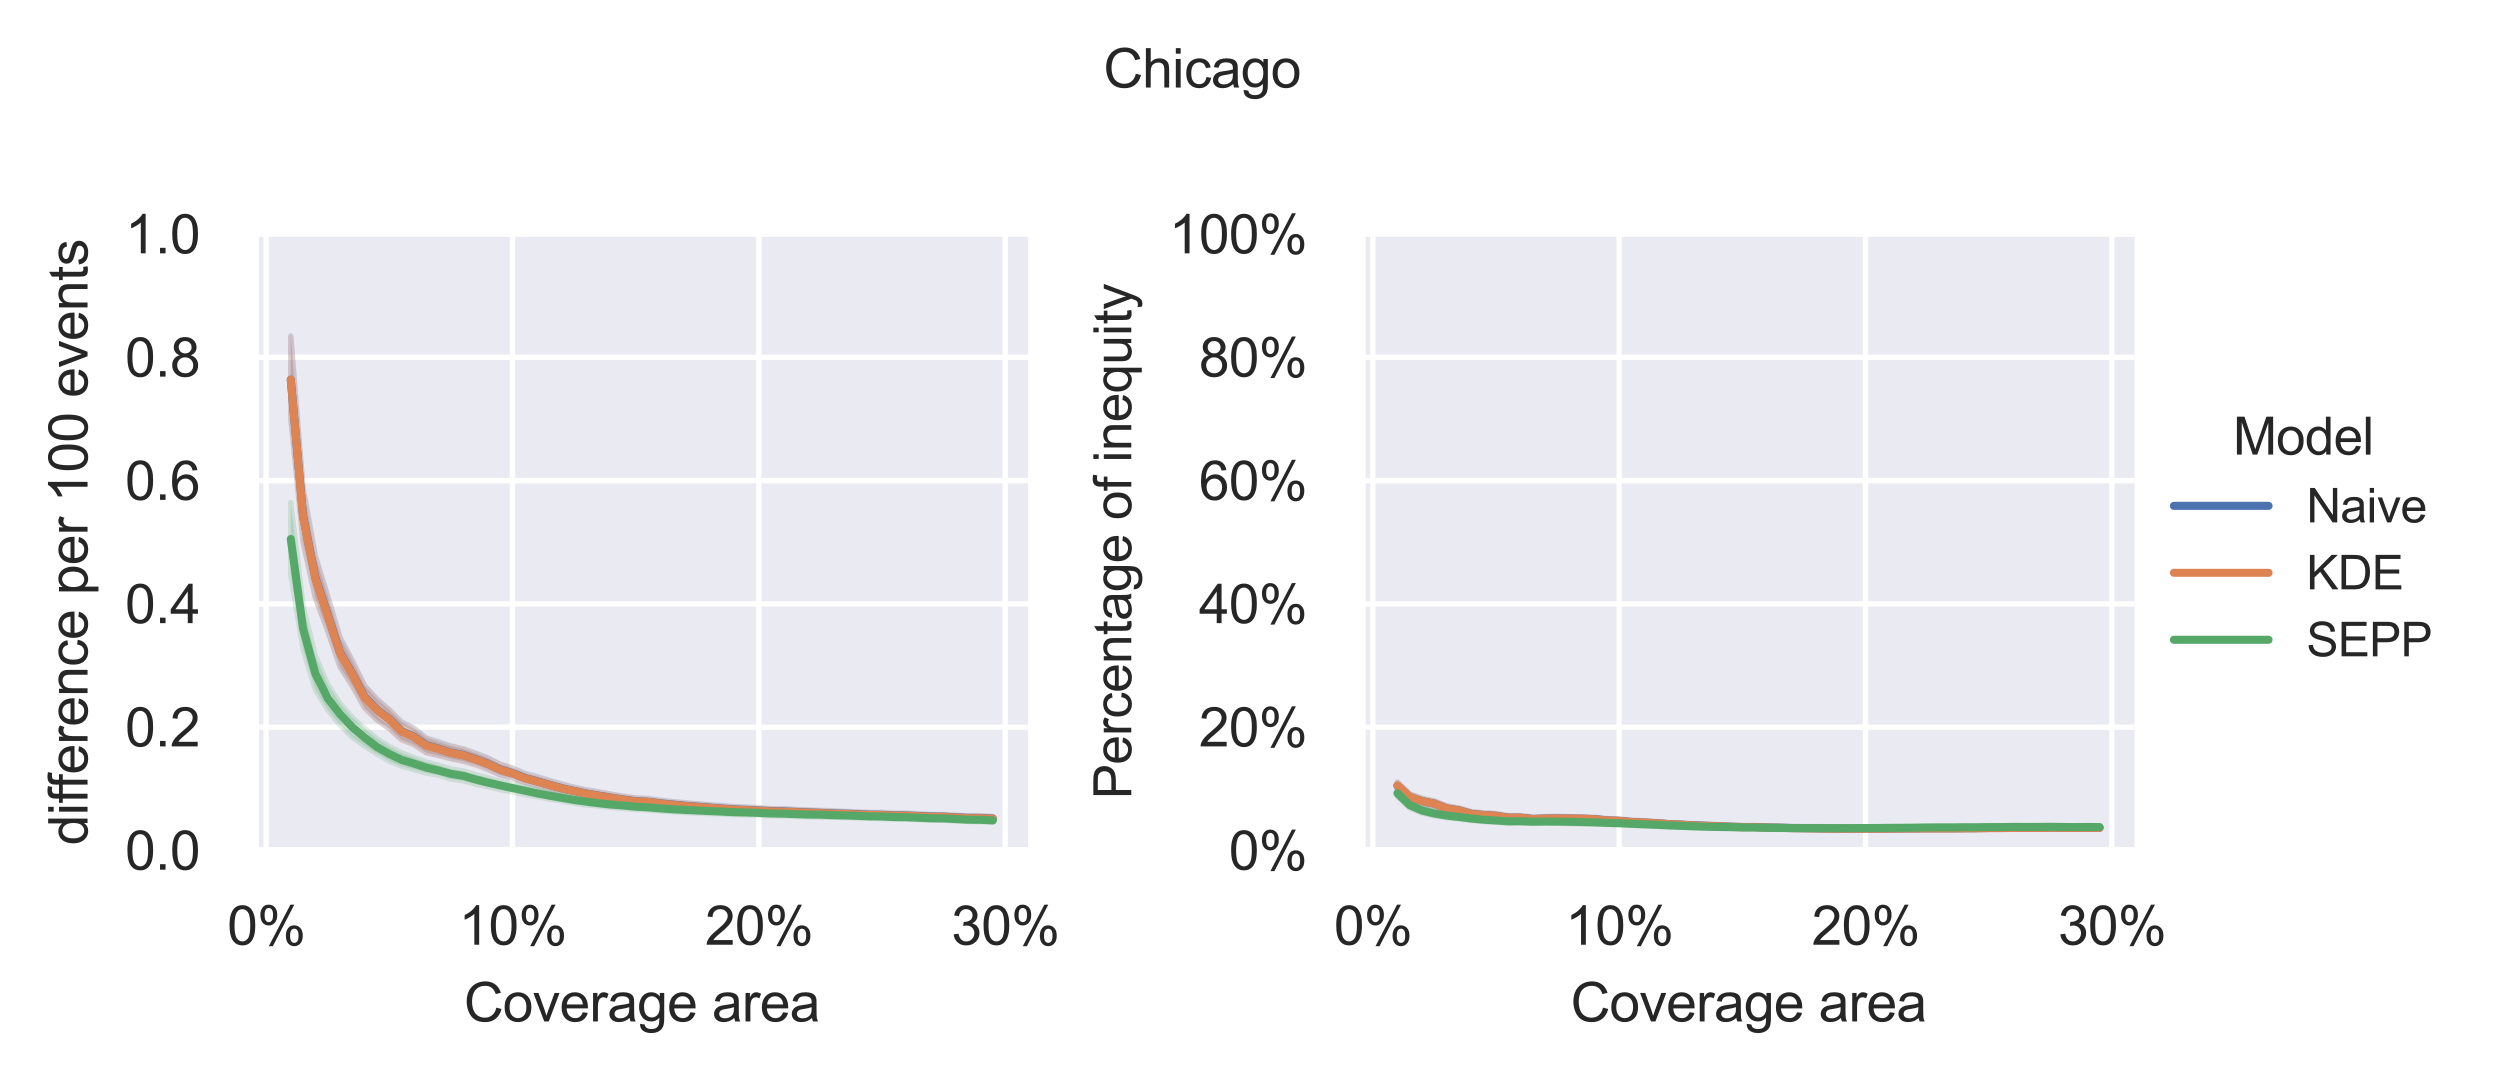 <?xml version="1.0" encoding="utf-8" standalone="no"?>
<!DOCTYPE svg PUBLIC "-//W3C//DTD SVG 1.1//EN"
  "http://www.w3.org/Graphics/SVG/1.1/DTD/svg11.dtd">
<svg xmlns:xlink="http://www.w3.org/1999/xlink" width="371.913pt" height="160.841pt" viewBox="0 0 371.913 160.841" xmlns="http://www.w3.org/2000/svg" version="1.1">
 <defs>
  <style type="text/css">*{stroke-linejoin: round; stroke-linecap: butt}</style>
 </defs>
 <g id="figure_1">
  <g id="patch_1">
   <path d="M 0 160.841 
L 371.913 160.841 
L 371.913 0 
L 0 0 
z
" style="fill: #ffffff"/>
  </g>
  <g id="axes_1">
   <g id="patch_2">
    <path d="M 38.034 126.518 
L 152.921 126.518 
L 152.921 34.826 
L 38.034 34.826 
z
" style="fill: #eaeaf2"/>
   </g>
   <g id="matplotlib.axis_1">
    <g id="xtick_1">
     <g id="line2d_1">
      <path d="M 39.591 126.518 
L 39.591 34.826 
" clip-path="url(#p3759d73e48)" style="fill: none; stroke: #ffffff; stroke-width: 0.8; stroke-linecap: round"/>
     </g>
     <g id="text_1">
      <!-- 0% -->
      <g style="fill: #262626" transform="translate(33.81 140.544) scale(0.08 -0.08)">
       <defs>
        <path id="ArialMT-30" d="M 266 2259 
Q 266 3072 433 3567 
Q 600 4063 929 4331 
Q 1259 4600 1759 4600 
Q 2128 4600 2406 4451 
Q 2684 4303 2865 4023 
Q 3047 3744 3150 3342 
Q 3253 2941 3253 2259 
Q 3253 1453 3087 958 
Q 2922 463 2592 192 
Q 2263 -78 1759 -78 
Q 1097 -78 719 397 
Q 266 969 266 2259 
z
M 844 2259 
Q 844 1131 1108 757 
Q 1372 384 1759 384 
Q 2147 384 2411 759 
Q 2675 1134 2675 2259 
Q 2675 3391 2411 3762 
Q 2147 4134 1753 4134 
Q 1366 4134 1134 3806 
Q 844 3388 844 2259 
z
" transform="scale(0.016)"/>
        <path id="ArialMT-25" d="M 372 3481 
Q 372 3972 619 4315 
Q 866 4659 1334 4659 
Q 1766 4659 2048 4351 
Q 2331 4044 2331 3447 
Q 2331 2866 2045 2552 
Q 1759 2238 1341 2238 
Q 925 2238 648 2547 
Q 372 2856 372 3481 
z
M 1350 4272 
Q 1141 4272 1002 4090 
Q 863 3909 863 3425 
Q 863 2984 1003 2804 
Q 1144 2625 1350 2625 
Q 1563 2625 1702 2806 
Q 1841 2988 1841 3469 
Q 1841 3913 1700 4092 
Q 1559 4272 1350 4272 
z
M 1353 -169 
L 3859 4659 
L 4316 4659 
L 1819 -169 
L 1353 -169 
z
M 3334 1075 
Q 3334 1569 3581 1911 
Q 3828 2253 4300 2253 
Q 4731 2253 5014 1945 
Q 5297 1638 5297 1041 
Q 5297 459 5011 145 
Q 4725 -169 4303 -169 
Q 3888 -169 3611 142 
Q 3334 453 3334 1075 
z
M 4316 1866 
Q 4103 1866 3964 1684 
Q 3825 1503 3825 1019 
Q 3825 581 3965 400 
Q 4106 219 4313 219 
Q 4528 219 4667 400 
Q 4806 581 4806 1063 
Q 4806 1506 4665 1686 
Q 4525 1866 4316 1866 
z
" transform="scale(0.016)"/>
       </defs>
       <use xlink:href="#ArialMT-30"/>
       <use xlink:href="#ArialMT-25" x="55.615"/>
      </g>
     </g>
    </g>
    <g id="xtick_2">
     <g id="line2d_2">
      <path d="M 76.238 126.518 
L 76.238 34.826 
" clip-path="url(#p3759d73e48)" style="fill: none; stroke: #ffffff; stroke-width: 0.8; stroke-linecap: round"/>
     </g>
     <g id="text_2">
      <!-- 10% -->
      <g style="fill: #262626" transform="translate(68.232 140.544) scale(0.08 -0.08)">
       <defs>
        <path id="ArialMT-31" d="M 2384 0 
L 1822 0 
L 1822 3584 
Q 1619 3391 1289 3197 
Q 959 3003 697 2906 
L 697 3450 
Q 1169 3672 1522 3987 
Q 1875 4303 2022 4600 
L 2384 4600 
L 2384 0 
z
" transform="scale(0.016)"/>
       </defs>
       <use xlink:href="#ArialMT-31"/>
       <use xlink:href="#ArialMT-30" x="55.615"/>
       <use xlink:href="#ArialMT-25" x="111.23"/>
      </g>
     </g>
    </g>
    <g id="xtick_3">
     <g id="line2d_3">
      <path d="M 112.885 126.518 
L 112.885 34.826 
" clip-path="url(#p3759d73e48)" style="fill: none; stroke: #ffffff; stroke-width: 0.8; stroke-linecap: round"/>
     </g>
     <g id="text_3">
      <!-- 20% -->
      <g style="fill: #262626" transform="translate(104.879 140.544) scale(0.08 -0.08)">
       <defs>
        <path id="ArialMT-32" d="M 3222 541 
L 3222 0 
L 194 0 
Q 188 203 259 391 
Q 375 700 629 1000 
Q 884 1300 1366 1694 
Q 2113 2306 2375 2664 
Q 2638 3022 2638 3341 
Q 2638 3675 2398 3904 
Q 2159 4134 1775 4134 
Q 1369 4134 1125 3890 
Q 881 3647 878 3216 
L 300 3275 
Q 359 3922 746 4261 
Q 1134 4600 1788 4600 
Q 2447 4600 2831 4234 
Q 3216 3869 3216 3328 
Q 3216 3053 3103 2787 
Q 2991 2522 2730 2228 
Q 2469 1934 1863 1422 
Q 1356 997 1212 845 
Q 1069 694 975 541 
L 3222 541 
z
" transform="scale(0.016)"/>
       </defs>
       <use xlink:href="#ArialMT-32"/>
       <use xlink:href="#ArialMT-30" x="55.615"/>
       <use xlink:href="#ArialMT-25" x="111.23"/>
      </g>
     </g>
    </g>
    <g id="xtick_4">
     <g id="line2d_4">
      <path d="M 149.531 126.518 
L 149.531 34.826 
" clip-path="url(#p3759d73e48)" style="fill: none; stroke: #ffffff; stroke-width: 0.8; stroke-linecap: round"/>
     </g>
     <g id="text_4">
      <!-- 30% -->
      <g style="fill: #262626" transform="translate(141.526 140.544) scale(0.08 -0.08)">
       <defs>
        <path id="ArialMT-33" d="M 269 1209 
L 831 1284 
Q 928 806 1161 595 
Q 1394 384 1728 384 
Q 2125 384 2398 659 
Q 2672 934 2672 1341 
Q 2672 1728 2419 1979 
Q 2166 2231 1775 2231 
Q 1616 2231 1378 2169 
L 1441 2663 
Q 1497 2656 1531 2656 
Q 1891 2656 2178 2843 
Q 2466 3031 2466 3422 
Q 2466 3731 2256 3934 
Q 2047 4138 1716 4138 
Q 1388 4138 1169 3931 
Q 950 3725 888 3313 
L 325 3413 
Q 428 3978 793 4289 
Q 1159 4600 1703 4600 
Q 2078 4600 2393 4439 
Q 2709 4278 2876 4000 
Q 3044 3722 3044 3409 
Q 3044 3113 2884 2869 
Q 2725 2625 2413 2481 
Q 2819 2388 3044 2092 
Q 3269 1797 3269 1353 
Q 3269 753 2831 336 
Q 2394 -81 1725 -81 
Q 1122 -81 723 278 
Q 325 638 269 1209 
z
" transform="scale(0.016)"/>
       </defs>
       <use xlink:href="#ArialMT-33"/>
       <use xlink:href="#ArialMT-30" x="55.615"/>
       <use xlink:href="#ArialMT-25" x="111.23"/>
      </g>
     </g>
    </g>
    <g id="text_5">
     <!-- Coverage area -->
     <g style="fill: #262626" transform="translate(69.019 151.958) scale(0.08 -0.08)">
      <defs>
       <path id="ArialMT-43" d="M 3763 1606 
L 4369 1453 
Q 4178 706 3683 314 
Q 3188 -78 2472 -78 
Q 1731 -78 1267 223 
Q 803 525 561 1097 
Q 319 1669 319 2325 
Q 319 3041 592 3573 
Q 866 4106 1370 4382 
Q 1875 4659 2481 4659 
Q 3169 4659 3637 4309 
Q 4106 3959 4291 3325 
L 3694 3184 
Q 3534 3684 3231 3912 
Q 2928 4141 2469 4141 
Q 1941 4141 1586 3887 
Q 1231 3634 1087 3207 
Q 944 2781 944 2328 
Q 944 1744 1114 1308 
Q 1284 872 1643 656 
Q 2003 441 2422 441 
Q 2931 441 3284 734 
Q 3638 1028 3763 1606 
z
" transform="scale(0.016)"/>
       <path id="ArialMT-6f" d="M 213 1659 
Q 213 2581 725 3025 
Q 1153 3394 1769 3394 
Q 2453 3394 2887 2945 
Q 3322 2497 3322 1706 
Q 3322 1066 3130 698 
Q 2938 331 2570 128 
Q 2203 -75 1769 -75 
Q 1072 -75 642 372 
Q 213 819 213 1659 
z
M 791 1659 
Q 791 1022 1069 705 
Q 1347 388 1769 388 
Q 2188 388 2466 706 
Q 2744 1025 2744 1678 
Q 2744 2294 2464 2611 
Q 2184 2928 1769 2928 
Q 1347 2928 1069 2612 
Q 791 2297 791 1659 
z
" transform="scale(0.016)"/>
       <path id="ArialMT-76" d="M 1344 0 
L 81 3319 
L 675 3319 
L 1388 1331 
Q 1503 1009 1600 663 
Q 1675 925 1809 1294 
L 2547 3319 
L 3125 3319 
L 1869 0 
L 1344 0 
z
" transform="scale(0.016)"/>
       <path id="ArialMT-65" d="M 2694 1069 
L 3275 997 
Q 3138 488 2766 206 
Q 2394 -75 1816 -75 
Q 1088 -75 661 373 
Q 234 822 234 1631 
Q 234 2469 665 2931 
Q 1097 3394 1784 3394 
Q 2450 3394 2872 2941 
Q 3294 2488 3294 1666 
Q 3294 1616 3291 1516 
L 816 1516 
Q 847 969 1125 678 
Q 1403 388 1819 388 
Q 2128 388 2347 550 
Q 2566 713 2694 1069 
z
M 847 1978 
L 2700 1978 
Q 2663 2397 2488 2606 
Q 2219 2931 1791 2931 
Q 1403 2931 1139 2672 
Q 875 2413 847 1978 
z
" transform="scale(0.016)"/>
       <path id="ArialMT-72" d="M 416 0 
L 416 3319 
L 922 3319 
L 922 2816 
Q 1116 3169 1280 3281 
Q 1444 3394 1641 3394 
Q 1925 3394 2219 3213 
L 2025 2691 
Q 1819 2813 1613 2813 
Q 1428 2813 1281 2702 
Q 1134 2591 1072 2394 
Q 978 2094 978 1738 
L 978 0 
L 416 0 
z
" transform="scale(0.016)"/>
       <path id="ArialMT-61" d="M 2588 409 
Q 2275 144 1986 34 
Q 1697 -75 1366 -75 
Q 819 -75 525 192 
Q 231 459 231 875 
Q 231 1119 342 1320 
Q 453 1522 633 1644 
Q 813 1766 1038 1828 
Q 1203 1872 1538 1913 
Q 2219 1994 2541 2106 
Q 2544 2222 2544 2253 
Q 2544 2597 2384 2738 
Q 2169 2928 1744 2928 
Q 1347 2928 1158 2789 
Q 969 2650 878 2297 
L 328 2372 
Q 403 2725 575 2942 
Q 747 3159 1072 3276 
Q 1397 3394 1825 3394 
Q 2250 3394 2515 3294 
Q 2781 3194 2906 3042 
Q 3031 2891 3081 2659 
Q 3109 2516 3109 2141 
L 3109 1391 
Q 3109 606 3145 398 
Q 3181 191 3288 0 
L 2700 0 
Q 2613 175 2588 409 
z
M 2541 1666 
Q 2234 1541 1622 1453 
Q 1275 1403 1131 1340 
Q 988 1278 909 1158 
Q 831 1038 831 891 
Q 831 666 1001 516 
Q 1172 366 1500 366 
Q 1825 366 2078 508 
Q 2331 650 2450 897 
Q 2541 1088 2541 1459 
L 2541 1666 
z
" transform="scale(0.016)"/>
       <path id="ArialMT-67" d="M 319 -275 
L 866 -356 
Q 900 -609 1056 -725 
Q 1266 -881 1628 -881 
Q 2019 -881 2231 -725 
Q 2444 -569 2519 -288 
Q 2563 -116 2559 434 
Q 2191 0 1641 0 
Q 956 0 581 494 
Q 206 988 206 1678 
Q 206 2153 378 2554 
Q 550 2956 876 3175 
Q 1203 3394 1644 3394 
Q 2231 3394 2613 2919 
L 2613 3319 
L 3131 3319 
L 3131 450 
Q 3131 -325 2973 -648 
Q 2816 -972 2473 -1159 
Q 2131 -1347 1631 -1347 
Q 1038 -1347 672 -1080 
Q 306 -813 319 -275 
z
M 784 1719 
Q 784 1066 1043 766 
Q 1303 466 1694 466 
Q 2081 466 2343 764 
Q 2606 1063 2606 1700 
Q 2606 2309 2336 2618 
Q 2066 2928 1684 2928 
Q 1309 2928 1046 2623 
Q 784 2319 784 1719 
z
" transform="scale(0.016)"/>
       <path id="ArialMT-20" transform="scale(0.016)"/>
      </defs>
      <use xlink:href="#ArialMT-43"/>
      <use xlink:href="#ArialMT-6f" x="72.217"/>
      <use xlink:href="#ArialMT-76" x="127.832"/>
      <use xlink:href="#ArialMT-65" x="177.832"/>
      <use xlink:href="#ArialMT-72" x="233.447"/>
      <use xlink:href="#ArialMT-61" x="266.748"/>
      <use xlink:href="#ArialMT-67" x="322.363"/>
      <use xlink:href="#ArialMT-65" x="377.979"/>
      <use xlink:href="#ArialMT-20" x="433.594"/>
      <use xlink:href="#ArialMT-61" x="461.377"/>
      <use xlink:href="#ArialMT-72" x="516.992"/>
      <use xlink:href="#ArialMT-65" x="550.293"/>
      <use xlink:href="#ArialMT-61" x="605.908"/>
     </g>
    </g>
   </g>
   <g id="matplotlib.axis_2">
    <g id="ytick_1">
     <g id="line2d_5">
      <path d="M 38.034 126.518 
L 152.921 126.518 
" clip-path="url(#p3759d73e48)" style="fill: none; stroke: #ffffff; stroke-width: 0.8; stroke-linecap: round"/>
     </g>
     <g id="text_6">
      <!-- 0.0 -->
      <g style="fill: #262626" transform="translate(18.614 129.381) scale(0.08 -0.08)">
       <defs>
        <path id="ArialMT-2e" d="M 581 0 
L 581 641 
L 1222 641 
L 1222 0 
L 581 0 
z
" transform="scale(0.016)"/>
       </defs>
       <use xlink:href="#ArialMT-30"/>
       <use xlink:href="#ArialMT-2e" x="55.615"/>
       <use xlink:href="#ArialMT-30" x="83.398"/>
      </g>
     </g>
    </g>
    <g id="ytick_2">
     <g id="line2d_6">
      <path d="M 38.034 108.179 
L 152.921 108.179 
" clip-path="url(#p3759d73e48)" style="fill: none; stroke: #ffffff; stroke-width: 0.8; stroke-linecap: round"/>
     </g>
     <g id="text_7">
      <!-- 0.2 -->
      <g style="fill: #262626" transform="translate(18.614 111.043) scale(0.08 -0.08)">
       <use xlink:href="#ArialMT-30"/>
       <use xlink:href="#ArialMT-2e" x="55.615"/>
       <use xlink:href="#ArialMT-32" x="83.398"/>
      </g>
     </g>
    </g>
    <g id="ytick_3">
     <g id="line2d_7">
      <path d="M 38.034 89.841 
L 152.921 89.841 
" clip-path="url(#p3759d73e48)" style="fill: none; stroke: #ffffff; stroke-width: 0.8; stroke-linecap: round"/>
     </g>
     <g id="text_8">
      <!-- 0.4 -->
      <g style="fill: #262626" transform="translate(18.614 92.704) scale(0.08 -0.08)">
       <defs>
        <path id="ArialMT-34" d="M 2069 0 
L 2069 1097 
L 81 1097 
L 81 1613 
L 2172 4581 
L 2631 4581 
L 2631 1613 
L 3250 1613 
L 3250 1097 
L 2631 1097 
L 2631 0 
L 2069 0 
z
M 2069 1613 
L 2069 3678 
L 634 1613 
L 2069 1613 
z
" transform="scale(0.016)"/>
       </defs>
       <use xlink:href="#ArialMT-30"/>
       <use xlink:href="#ArialMT-2e" x="55.615"/>
       <use xlink:href="#ArialMT-34" x="83.398"/>
      </g>
     </g>
    </g>
    <g id="ytick_4">
     <g id="line2d_8">
      <path d="M 38.034 71.503 
L 152.921 71.503 
" clip-path="url(#p3759d73e48)" style="fill: none; stroke: #ffffff; stroke-width: 0.8; stroke-linecap: round"/>
     </g>
     <g id="text_9">
      <!-- 0.6 -->
      <g style="fill: #262626" transform="translate(18.614 74.366) scale(0.08 -0.08)">
       <defs>
        <path id="ArialMT-36" d="M 3184 3459 
L 2625 3416 
Q 2550 3747 2413 3897 
Q 2184 4138 1850 4138 
Q 1581 4138 1378 3988 
Q 1113 3794 959 3422 
Q 806 3050 800 2363 
Q 1003 2672 1297 2822 
Q 1591 2972 1913 2972 
Q 2475 2972 2870 2558 
Q 3266 2144 3266 1488 
Q 3266 1056 3080 686 
Q 2894 316 2569 119 
Q 2244 -78 1831 -78 
Q 1128 -78 684 439 
Q 241 956 241 2144 
Q 241 3472 731 4075 
Q 1159 4600 1884 4600 
Q 2425 4600 2770 4297 
Q 3116 3994 3184 3459 
z
M 888 1484 
Q 888 1194 1011 928 
Q 1134 663 1356 523 
Q 1578 384 1822 384 
Q 2178 384 2434 671 
Q 2691 959 2691 1453 
Q 2691 1928 2437 2201 
Q 2184 2475 1800 2475 
Q 1419 2475 1153 2201 
Q 888 1928 888 1484 
z
" transform="scale(0.016)"/>
       </defs>
       <use xlink:href="#ArialMT-30"/>
       <use xlink:href="#ArialMT-2e" x="55.615"/>
       <use xlink:href="#ArialMT-36" x="83.398"/>
      </g>
     </g>
    </g>
    <g id="ytick_5">
     <g id="line2d_9">
      <path d="M 38.034 53.165 
L 152.921 53.165 
" clip-path="url(#p3759d73e48)" style="fill: none; stroke: #ffffff; stroke-width: 0.8; stroke-linecap: round"/>
     </g>
     <g id="text_10">
      <!-- 0.8 -->
      <g style="fill: #262626" transform="translate(18.614 56.028) scale(0.08 -0.08)">
       <defs>
        <path id="ArialMT-38" d="M 1131 2484 
Q 781 2613 612 2850 
Q 444 3088 444 3419 
Q 444 3919 803 4259 
Q 1163 4600 1759 4600 
Q 2359 4600 2725 4251 
Q 3091 3903 3091 3403 
Q 3091 3084 2923 2848 
Q 2756 2613 2416 2484 
Q 2838 2347 3058 2040 
Q 3278 1734 3278 1309 
Q 3278 722 2862 322 
Q 2447 -78 1769 -78 
Q 1091 -78 675 323 
Q 259 725 259 1325 
Q 259 1772 486 2073 
Q 713 2375 1131 2484 
z
M 1019 3438 
Q 1019 3113 1228 2906 
Q 1438 2700 1772 2700 
Q 2097 2700 2305 2904 
Q 2513 3109 2513 3406 
Q 2513 3716 2298 3927 
Q 2084 4138 1766 4138 
Q 1444 4138 1231 3931 
Q 1019 3725 1019 3438 
z
M 838 1322 
Q 838 1081 952 856 
Q 1066 631 1291 507 
Q 1516 384 1775 384 
Q 2178 384 2440 643 
Q 2703 903 2703 1303 
Q 2703 1709 2433 1975 
Q 2163 2241 1756 2241 
Q 1359 2241 1098 1978 
Q 838 1716 838 1322 
z
" transform="scale(0.016)"/>
       </defs>
       <use xlink:href="#ArialMT-30"/>
       <use xlink:href="#ArialMT-2e" x="55.615"/>
       <use xlink:href="#ArialMT-38" x="83.398"/>
      </g>
     </g>
    </g>
    <g id="ytick_6">
     <g id="line2d_10">
      <path d="M 38.034 34.826 
L 152.921 34.826 
" clip-path="url(#p3759d73e48)" style="fill: none; stroke: #ffffff; stroke-width: 0.8; stroke-linecap: round"/>
     </g>
     <g id="text_11">
      <!-- 1.0 -->
      <g style="fill: #262626" transform="translate(18.614 37.69) scale(0.08 -0.08)">
       <use xlink:href="#ArialMT-31"/>
       <use xlink:href="#ArialMT-2e" x="55.615"/>
       <use xlink:href="#ArialMT-30" x="83.398"/>
      </g>
     </g>
    </g>
    <g id="text_12">
     <!-- difference per 100 events -->
     <g style="fill: #262626" transform="translate(13.024 125.739) rotate(-90) scale(0.08 -0.08)">
      <defs>
       <path id="ArialMT-64" d="M 2575 0 
L 2575 419 
Q 2259 -75 1647 -75 
Q 1250 -75 917 144 
Q 584 363 401 755 
Q 219 1147 219 1656 
Q 219 2153 384 2558 
Q 550 2963 881 3178 
Q 1213 3394 1622 3394 
Q 1922 3394 2156 3267 
Q 2391 3141 2538 2938 
L 2538 4581 
L 3097 4581 
L 3097 0 
L 2575 0 
z
M 797 1656 
Q 797 1019 1065 703 
Q 1334 388 1700 388 
Q 2069 388 2326 689 
Q 2584 991 2584 1609 
Q 2584 2291 2321 2609 
Q 2059 2928 1675 2928 
Q 1300 2928 1048 2622 
Q 797 2316 797 1656 
z
" transform="scale(0.016)"/>
       <path id="ArialMT-69" d="M 425 3934 
L 425 4581 
L 988 4581 
L 988 3934 
L 425 3934 
z
M 425 0 
L 425 3319 
L 988 3319 
L 988 0 
L 425 0 
z
" transform="scale(0.016)"/>
       <path id="ArialMT-66" d="M 556 0 
L 556 2881 
L 59 2881 
L 59 3319 
L 556 3319 
L 556 3672 
Q 556 4006 616 4169 
Q 697 4388 901 4523 
Q 1106 4659 1475 4659 
Q 1713 4659 2000 4603 
L 1916 4113 
Q 1741 4144 1584 4144 
Q 1328 4144 1222 4034 
Q 1116 3925 1116 3625 
L 1116 3319 
L 1763 3319 
L 1763 2881 
L 1116 2881 
L 1116 0 
L 556 0 
z
" transform="scale(0.016)"/>
       <path id="ArialMT-6e" d="M 422 0 
L 422 3319 
L 928 3319 
L 928 2847 
Q 1294 3394 1984 3394 
Q 2284 3394 2536 3286 
Q 2788 3178 2913 3003 
Q 3038 2828 3088 2588 
Q 3119 2431 3119 2041 
L 3119 0 
L 2556 0 
L 2556 2019 
Q 2556 2363 2490 2533 
Q 2425 2703 2258 2804 
Q 2091 2906 1866 2906 
Q 1506 2906 1245 2678 
Q 984 2450 984 1813 
L 984 0 
L 422 0 
z
" transform="scale(0.016)"/>
       <path id="ArialMT-63" d="M 2588 1216 
L 3141 1144 
Q 3050 572 2676 248 
Q 2303 -75 1759 -75 
Q 1078 -75 664 370 
Q 250 816 250 1647 
Q 250 2184 428 2587 
Q 606 2991 970 3192 
Q 1334 3394 1763 3394 
Q 2303 3394 2647 3120 
Q 2991 2847 3088 2344 
L 2541 2259 
Q 2463 2594 2264 2762 
Q 2066 2931 1784 2931 
Q 1359 2931 1093 2626 
Q 828 2322 828 1663 
Q 828 994 1084 691 
Q 1341 388 1753 388 
Q 2084 388 2306 591 
Q 2528 794 2588 1216 
z
" transform="scale(0.016)"/>
       <path id="ArialMT-70" d="M 422 -1272 
L 422 3319 
L 934 3319 
L 934 2888 
Q 1116 3141 1344 3267 
Q 1572 3394 1897 3394 
Q 2322 3394 2647 3175 
Q 2972 2956 3137 2557 
Q 3303 2159 3303 1684 
Q 3303 1175 3120 767 
Q 2938 359 2589 142 
Q 2241 -75 1856 -75 
Q 1575 -75 1351 44 
Q 1128 163 984 344 
L 984 -1272 
L 422 -1272 
z
M 931 1641 
Q 931 1000 1190 694 
Q 1450 388 1819 388 
Q 2194 388 2461 705 
Q 2728 1022 2728 1688 
Q 2728 2322 2467 2637 
Q 2206 2953 1844 2953 
Q 1484 2953 1207 2617 
Q 931 2281 931 1641 
z
" transform="scale(0.016)"/>
       <path id="ArialMT-74" d="M 1650 503 
L 1731 6 
Q 1494 -44 1306 -44 
Q 1000 -44 831 53 
Q 663 150 594 308 
Q 525 466 525 972 
L 525 2881 
L 113 2881 
L 113 3319 
L 525 3319 
L 525 4141 
L 1084 4478 
L 1084 3319 
L 1650 3319 
L 1650 2881 
L 1084 2881 
L 1084 941 
Q 1084 700 1114 631 
Q 1144 563 1211 522 
Q 1278 481 1403 481 
Q 1497 481 1650 503 
z
" transform="scale(0.016)"/>
       <path id="ArialMT-73" d="M 197 991 
L 753 1078 
Q 800 744 1014 566 
Q 1228 388 1613 388 
Q 2000 388 2187 545 
Q 2375 703 2375 916 
Q 2375 1106 2209 1216 
Q 2094 1291 1634 1406 
Q 1016 1563 777 1677 
Q 538 1791 414 1992 
Q 291 2194 291 2438 
Q 291 2659 392 2848 
Q 494 3038 669 3163 
Q 800 3259 1026 3326 
Q 1253 3394 1513 3394 
Q 1903 3394 2198 3281 
Q 2494 3169 2634 2976 
Q 2775 2784 2828 2463 
L 2278 2388 
Q 2241 2644 2061 2787 
Q 1881 2931 1553 2931 
Q 1166 2931 1000 2803 
Q 834 2675 834 2503 
Q 834 2394 903 2306 
Q 972 2216 1119 2156 
Q 1203 2125 1616 2013 
Q 2213 1853 2448 1751 
Q 2684 1650 2818 1456 
Q 2953 1263 2953 975 
Q 2953 694 2789 445 
Q 2625 197 2315 61 
Q 2006 -75 1616 -75 
Q 969 -75 630 194 
Q 291 463 197 991 
z
" transform="scale(0.016)"/>
      </defs>
      <use xlink:href="#ArialMT-64"/>
      <use xlink:href="#ArialMT-69" x="55.615"/>
      <use xlink:href="#ArialMT-66" x="77.832"/>
      <use xlink:href="#ArialMT-66" x="103.865"/>
      <use xlink:href="#ArialMT-65" x="131.648"/>
      <use xlink:href="#ArialMT-72" x="187.264"/>
      <use xlink:href="#ArialMT-65" x="220.564"/>
      <use xlink:href="#ArialMT-6e" x="276.18"/>
      <use xlink:href="#ArialMT-63" x="331.795"/>
      <use xlink:href="#ArialMT-65" x="381.795"/>
      <use xlink:href="#ArialMT-20" x="437.41"/>
      <use xlink:href="#ArialMT-70" x="465.193"/>
      <use xlink:href="#ArialMT-65" x="520.809"/>
      <use xlink:href="#ArialMT-72" x="576.424"/>
      <use xlink:href="#ArialMT-20" x="609.725"/>
      <use xlink:href="#ArialMT-31" x="637.508"/>
      <use xlink:href="#ArialMT-30" x="693.123"/>
      <use xlink:href="#ArialMT-30" x="748.738"/>
      <use xlink:href="#ArialMT-20" x="804.354"/>
      <use xlink:href="#ArialMT-65" x="832.137"/>
      <use xlink:href="#ArialMT-76" x="887.752"/>
      <use xlink:href="#ArialMT-65" x="937.752"/>
      <use xlink:href="#ArialMT-6e" x="993.367"/>
      <use xlink:href="#ArialMT-74" x="1048.982"/>
      <use xlink:href="#ArialMT-73" x="1076.766"/>
     </g>
    </g>
   </g>
   <g id="PolyCollection_1">
    <defs>
     <path id="m8d88366e98" d="M 43.256 -110.902 
L 43.256 -98.566 
L 45.088 -80.316 
L 46.921 -71.938 
L 48.753 -66.991 
L 50.585 -61.617 
L 52.418 -58.863 
L 54.25 -55.592 
L 56.082 -53.756 
L 57.915 -52.465 
L 59.747 -50.85 
L 61.579 -50.127 
L 63.412 -48.894 
L 65.244 -48.471 
L 67.076 -47.995 
L 68.909 -47.613 
L 70.741 -47.139 
L 72.573 -46.443 
L 74.406 -45.563 
L 76.238 -45.081 
L 78.07 -44.454 
L 79.903 -43.928 
L 81.735 -43.491 
L 83.567 -43.015 
L 85.4 -42.64 
L 87.232 -42.284 
L 89.064 -41.973 
L 90.897 -41.652 
L 92.729 -41.422 
L 94.561 -41.151 
L 96.394 -41.121 
L 98.226 -40.897 
L 100.058 -40.678 
L 101.891 -40.537 
L 103.723 -40.385 
L 105.555 -40.269 
L 107.388 -40.14 
L 109.22 -39.997 
L 111.052 -39.923 
L 112.885 -39.882 
L 114.717 -39.812 
L 116.549 -39.725 
L 118.382 -39.69 
L 120.214 -39.621 
L 122.046 -39.591 
L 123.878 -39.478 
L 125.711 -39.463 
L 127.543 -39.39 
L 129.375 -39.301 
L 131.208 -39.301 
L 133.04 -39.213 
L 134.872 -39.19 
L 136.705 -39.104 
L 138.537 -39.046 
L 140.369 -39.04 
L 142.202 -38.966 
L 144.034 -38.89 
L 145.866 -38.895 
L 147.699 -38.78 
L 147.699 -39.362 
L 147.699 -39.362 
L 145.866 -39.483 
L 144.034 -39.485 
L 142.202 -39.56 
L 140.369 -39.672 
L 138.537 -39.681 
L 136.705 -39.806 
L 134.872 -39.879 
L 133.04 -39.877 
L 131.208 -40.01 
L 129.375 -39.985 
L 127.543 -40.078 
L 125.711 -40.155 
L 123.878 -40.239 
L 122.046 -40.306 
L 120.214 -40.338 
L 118.382 -40.427 
L 116.549 -40.556 
L 114.717 -40.538 
L 112.885 -40.693 
L 111.052 -40.792 
L 109.22 -40.856 
L 107.388 -41.033 
L 105.555 -41.142 
L 103.723 -41.282 
L 101.891 -41.433 
L 100.058 -41.601 
L 98.226 -41.82 
L 96.394 -42.081 
L 94.561 -42.158 
L 92.729 -42.411 
L 90.897 -42.707 
L 89.064 -43.04 
L 87.232 -43.365 
L 85.4 -43.714 
L 83.567 -44.253 
L 81.735 -44.752 
L 79.903 -45.339 
L 78.07 -45.813 
L 76.238 -46.617 
L 74.406 -47.15 
L 72.573 -48.102 
L 70.741 -48.82 
L 68.909 -49.455 
L 67.076 -49.882 
L 65.244 -50.53 
L 63.412 -51.068 
L 61.579 -52.555 
L 59.747 -53.447 
L 57.915 -55.246 
L 56.082 -56.866 
L 54.25 -58.825 
L 52.418 -62.601 
L 50.585 -66.074 
L 48.753 -72.246 
L 46.921 -78.157 
L 45.088 -88.334 
L 43.256 -110.902 
z
" style="stroke: #4c72b0; stroke-opacity: 0.2; stroke-width: 0.8"/>
    </defs>
    <g clip-path="url(#p3759d73e48)">
     <use xlink:href="#m8d88366e98" x="0" y="160.841" style="fill: #4c72b0; fill-opacity: 0.2; stroke: #4c72b0; stroke-opacity: 0.2; stroke-width: 0.8"/>
    </g>
   </g>
   <g id="PolyCollection_2">
    <defs>
     <path id="m6162e0ae6f" d="M 43.256 -110.69 
L 43.256 -98.824 
L 45.088 -80.142 
L 46.921 -71.771 
L 48.753 -66.971 
L 50.585 -61.666 
L 52.418 -58.67 
L 54.25 -55.437 
L 56.082 -53.723 
L 57.915 -52.42 
L 59.747 -50.728 
L 61.579 -49.999 
L 63.412 -48.834 
L 65.244 -48.427 
L 67.076 -47.918 
L 68.909 -47.585 
L 70.741 -47.02 
L 72.573 -46.344 
L 74.406 -45.564 
L 76.238 -45.092 
L 78.07 -44.442 
L 79.903 -43.936 
L 81.735 -43.421 
L 83.567 -43.007 
L 85.4 -42.634 
L 87.232 -42.251 
L 89.064 -41.978 
L 90.897 -41.655 
L 92.729 -41.408 
L 94.561 -41.178 
L 96.394 -41.084 
L 98.226 -40.857 
L 100.058 -40.674 
L 101.891 -40.501 
L 103.723 -40.364 
L 105.555 -40.262 
L 107.388 -40.092 
L 109.22 -39.999 
L 111.052 -39.919 
L 112.885 -39.86 
L 114.717 -39.759 
L 116.549 -39.75 
L 118.382 -39.649 
L 120.214 -39.59 
L 122.046 -39.523 
L 123.878 -39.455 
L 125.711 -39.396 
L 127.543 -39.362 
L 129.375 -39.289 
L 131.208 -39.255 
L 133.04 -39.166 
L 134.872 -39.164 
L 136.705 -39.078 
L 138.537 -39.033 
L 140.369 -39.028 
L 142.202 -38.927 
L 144.034 -38.852 
L 145.866 -38.837 
L 147.699 -38.776 
L 147.699 -39.338 
L 147.699 -39.338 
L 145.866 -39.458 
L 144.034 -39.439 
L 142.202 -39.514 
L 140.369 -39.647 
L 138.537 -39.635 
L 136.705 -39.719 
L 134.872 -39.815 
L 133.04 -39.826 
L 131.208 -39.923 
L 129.375 -39.957 
L 127.543 -40.045 
L 125.711 -40.098 
L 123.878 -40.144 
L 122.046 -40.234 
L 120.214 -40.336 
L 118.382 -40.414 
L 116.549 -40.484 
L 114.717 -40.527 
L 112.885 -40.618 
L 111.052 -40.71 
L 109.22 -40.806 
L 107.388 -40.95 
L 105.555 -41.066 
L 103.723 -41.25 
L 101.891 -41.386 
L 100.058 -41.556 
L 98.226 -41.741 
L 96.394 -42.01 
L 94.561 -42.124 
L 92.729 -42.376 
L 90.897 -42.705 
L 89.064 -43.029 
L 87.232 -43.305 
L 85.4 -43.719 
L 83.567 -44.153 
L 81.735 -44.682 
L 79.903 -45.198 
L 78.07 -45.692 
L 76.238 -46.514 
L 74.406 -47.159 
L 72.573 -48.048 
L 70.741 -48.713 
L 68.909 -49.4 
L 67.076 -49.829 
L 65.244 -50.335 
L 63.412 -50.97 
L 61.579 -52.361 
L 59.747 -53.34 
L 57.915 -55.251 
L 56.082 -56.739 
L 54.25 -58.823 
L 52.418 -62.421 
L 50.585 -65.771 
L 48.753 -71.988 
L 46.921 -77.963 
L 45.088 -87.989 
L 43.256 -110.69 
z
" style="stroke: #dd8452; stroke-opacity: 0.2; stroke-width: 0.8"/>
    </defs>
    <g clip-path="url(#p3759d73e48)">
     <use xlink:href="#m6162e0ae6f" x="0" y="160.841" style="fill: #dd8452; fill-opacity: 0.2; stroke: #dd8452; stroke-opacity: 0.2; stroke-width: 0.8"/>
    </g>
   </g>
   <g id="PolyCollection_3">
    <defs>
     <path id="mb2dfbcf7fa" d="M 43.256 -86.082 
L 43.256 -75.348 
L 45.088 -64.229 
L 46.921 -58.212 
L 48.753 -55.248 
L 50.585 -52.974 
L 52.418 -51.164 
L 54.25 -49.84 
L 56.082 -48.67 
L 57.915 -47.598 
L 59.747 -46.847 
L 61.579 -46.353 
L 63.412 -45.848 
L 65.244 -45.525 
L 67.076 -44.935 
L 68.909 -44.685 
L 70.741 -44.181 
L 72.573 -43.805 
L 74.406 -43.363 
L 76.238 -43.042 
L 78.07 -42.633 
L 79.903 -42.294 
L 81.735 -41.962 
L 83.567 -41.665 
L 85.4 -41.359 
L 87.232 -41.092 
L 89.064 -40.922 
L 90.897 -40.704 
L 92.729 -40.566 
L 94.561 -40.419 
L 96.394 -40.343 
L 98.226 -40.18 
L 100.058 -40.076 
L 101.891 -39.96 
L 103.723 -39.889 
L 105.555 -39.804 
L 107.388 -39.745 
L 109.22 -39.638 
L 111.052 -39.607 
L 112.885 -39.573 
L 114.717 -39.476 
L 116.549 -39.472 
L 118.382 -39.39 
L 120.214 -39.328 
L 122.046 -39.298 
L 123.878 -39.234 
L 125.711 -39.222 
L 127.543 -39.166 
L 129.375 -39.106 
L 131.208 -39.053 
L 133.04 -38.994 
L 134.872 -38.978 
L 136.705 -38.902 
L 138.537 -38.819 
L 140.369 -38.808 
L 142.202 -38.704 
L 144.034 -38.63 
L 145.866 -38.604 
L 147.699 -38.533 
L 147.699 -39.079 
L 147.699 -39.079 
L 145.866 -39.159 
L 144.034 -39.176 
L 142.202 -39.286 
L 140.369 -39.405 
L 138.537 -39.371 
L 136.705 -39.468 
L 134.872 -39.573 
L 133.04 -39.598 
L 131.208 -39.683 
L 129.375 -39.705 
L 127.543 -39.796 
L 125.711 -39.862 
L 123.878 -39.889 
L 122.046 -39.977 
L 120.214 -39.997 
L 118.382 -40.055 
L 116.549 -40.19 
L 114.717 -40.203 
L 112.885 -40.274 
L 111.052 -40.352 
L 109.22 -40.376 
L 107.388 -40.508 
L 105.555 -40.592 
L 103.723 -40.66 
L 101.891 -40.801 
L 100.058 -40.864 
L 98.226 -41.021 
L 96.394 -41.149 
L 94.561 -41.242 
L 92.729 -41.471 
L 90.897 -41.621 
L 89.064 -41.85 
L 87.232 -42.065 
L 85.4 -42.322 
L 83.567 -42.686 
L 81.735 -43.066 
L 79.903 -43.324 
L 78.07 -43.803 
L 76.238 -44.207 
L 74.406 -44.647 
L 72.573 -45.127 
L 70.741 -45.592 
L 68.909 -46.168 
L 67.076 -46.449 
L 65.244 -47.019 
L 63.412 -47.494 
L 61.579 -48.155 
L 59.747 -48.846 
L 57.915 -49.789 
L 56.082 -50.958 
L 54.25 -52.468 
L 52.418 -54.112 
L 50.585 -56.216 
L 48.753 -59.017 
L 46.921 -63.295 
L 45.088 -70.658 
L 43.256 -86.082 
z
" style="stroke: #55a868; stroke-opacity: 0.2; stroke-width: 0.8"/>
    </defs>
    <g clip-path="url(#p3759d73e48)">
     <use xlink:href="#mb2dfbcf7fa" x="0" y="160.841" style="fill: #55a868; fill-opacity: 0.2; stroke: #55a868; stroke-opacity: 0.2; stroke-width: 0.8"/>
    </g>
   </g>
   <g id="line2d_11">
    <path d="M 43.256 56.488 
L 45.088 76.76 
L 46.921 85.929 
L 48.753 91.456 
L 50.585 97.053 
L 52.418 100.237 
L 54.25 103.679 
L 56.082 105.551 
L 57.915 106.968 
L 59.747 108.78 
L 61.579 109.586 
L 63.412 110.873 
L 65.244 111.366 
L 67.076 111.977 
L 68.909 112.313 
L 70.741 112.934 
L 72.573 113.615 
L 74.406 114.477 
L 76.238 115.029 
L 78.07 115.727 
L 79.903 116.243 
L 81.735 116.75 
L 83.567 117.261 
L 85.4 117.657 
L 87.232 118.046 
L 89.064 118.363 
L 90.897 118.654 
L 92.729 118.94 
L 94.561 119.188 
L 96.394 119.271 
L 98.226 119.513 
L 100.058 119.685 
L 101.891 119.864 
L 103.723 120.004 
L 105.555 120.144 
L 107.388 120.288 
L 109.22 120.409 
L 111.052 120.488 
L 112.885 120.575 
L 114.717 120.662 
L 116.549 120.706 
L 118.382 120.785 
L 120.214 120.865 
L 122.046 120.916 
L 123.878 121.006 
L 125.711 121.049 
L 127.543 121.118 
L 129.375 121.197 
L 131.208 121.217 
L 133.04 121.3 
L 134.872 121.318 
L 136.705 121.393 
L 138.537 121.478 
L 140.369 121.488 
L 142.202 121.584 
L 144.034 121.675 
L 145.866 121.681 
L 147.699 121.77 
" clip-path="url(#p3759d73e48)" style="fill: none; stroke: #4c72b0; stroke-width: 1.2; stroke-linecap: round"/>
   </g>
   <g id="line2d_12">
    <path d="M 43.256 56.479 
L 45.088 76.896 
L 46.921 86.058 
L 48.753 91.559 
L 50.585 97.154 
L 52.418 100.305 
L 54.25 103.773 
L 56.082 105.623 
L 57.915 107.035 
L 59.747 108.84 
L 61.579 109.647 
L 63.412 110.939 
L 65.244 111.414 
L 67.076 112.014 
L 68.909 112.349 
L 70.741 112.975 
L 72.573 113.656 
L 74.406 114.51 
L 76.238 115.062 
L 78.07 115.771 
L 79.903 116.272 
L 81.735 116.777 
L 83.567 117.284 
L 85.4 117.678 
L 87.232 118.074 
L 89.064 118.392 
L 90.897 118.681 
L 92.729 118.97 
L 94.561 119.214 
L 96.394 119.29 
L 98.226 119.543 
L 100.058 119.717 
L 101.891 119.903 
L 103.723 120.046 
L 105.555 120.182 
L 107.388 120.319 
L 109.22 120.442 
L 111.052 120.525 
L 112.885 120.613 
L 114.717 120.7 
L 116.549 120.743 
L 118.382 120.822 
L 120.214 120.897 
L 122.046 120.955 
L 123.878 121.044 
L 125.711 121.087 
L 127.543 121.155 
L 129.375 121.23 
L 131.208 121.253 
L 133.04 121.333 
L 134.872 121.349 
L 136.705 121.426 
L 138.537 121.51 
L 140.369 121.519 
L 142.202 121.616 
L 144.034 121.713 
L 145.866 121.716 
L 147.699 121.803 
" clip-path="url(#p3759d73e48)" style="fill: none; stroke: #dd8452; stroke-width: 1.2; stroke-linecap: round"/>
   </g>
   <g id="line2d_13">
    <path d="M 43.256 80.186 
L 45.088 93.548 
L 46.921 100.226 
L 48.753 103.881 
L 50.585 106.253 
L 52.418 108.19 
L 54.25 109.746 
L 56.082 111.131 
L 57.915 112.165 
L 59.747 113.047 
L 61.579 113.592 
L 63.412 114.188 
L 65.244 114.623 
L 67.076 115.124 
L 68.909 115.425 
L 70.741 115.95 
L 72.573 116.419 
L 74.406 116.841 
L 76.238 117.237 
L 78.07 117.62 
L 79.903 118.022 
L 81.735 118.373 
L 83.567 118.685 
L 85.4 119.008 
L 87.232 119.259 
L 89.064 119.489 
L 90.897 119.693 
L 92.729 119.828 
L 94.561 120.01 
L 96.394 120.105 
L 98.226 120.259 
L 100.058 120.388 
L 101.891 120.48 
L 103.723 120.574 
L 105.555 120.659 
L 107.388 120.736 
L 109.22 120.828 
L 111.052 120.867 
L 112.885 120.931 
L 114.717 121.014 
L 116.549 121.042 
L 118.382 121.115 
L 120.214 121.177 
L 122.046 121.195 
L 123.878 121.27 
L 125.711 121.31 
L 127.543 121.372 
L 129.375 121.447 
L 131.208 121.468 
L 133.04 121.551 
L 134.872 121.574 
L 136.705 121.655 
L 138.537 121.734 
L 140.369 121.752 
L 142.202 121.849 
L 144.034 121.945 
L 145.866 121.957 
L 147.699 122.046 
" clip-path="url(#p3759d73e48)" style="fill: none; stroke: #55a868; stroke-width: 1.2; stroke-linecap: round"/>
   </g>
   <g id="line2d_14"/>
   <g id="line2d_15"/>
   <g id="line2d_16"/>
   <g id="patch_3">
    <path d="M 38.034 126.518 
L 38.034 34.826 
" style="fill: none; stroke: #ffffff; stroke-linejoin: miter; stroke-linecap: square"/>
   </g>
   <g id="patch_4">
    <path d="M 38.034 126.518 
L 152.921 126.518 
" style="fill: none; stroke: #ffffff; stroke-linejoin: miter; stroke-linecap: square"/>
   </g>
  </g>
  <g id="axes_2">
   <g id="patch_5">
    <path d="M 202.67 126.518 
L 317.557 126.518 
L 317.557 34.826 
L 202.67 34.826 
z
" style="fill: #eaeaf2"/>
   </g>
   <g id="matplotlib.axis_3">
    <g id="xtick_5">
     <g id="line2d_17">
      <path d="M 204.228 126.518 
L 204.228 34.826 
" clip-path="url(#p99146f2926)" style="fill: none; stroke: #ffffff; stroke-width: 0.8; stroke-linecap: round"/>
     </g>
     <g id="text_13">
      <!-- 0% -->
      <g style="fill: #262626" transform="translate(198.446 140.544) scale(0.08 -0.08)">
       <use xlink:href="#ArialMT-30"/>
       <use xlink:href="#ArialMT-25" x="55.615"/>
      </g>
     </g>
    </g>
    <g id="xtick_6">
     <g id="line2d_18">
      <path d="M 240.874 126.518 
L 240.874 34.826 
" clip-path="url(#p99146f2926)" style="fill: none; stroke: #ffffff; stroke-width: 0.8; stroke-linecap: round"/>
     </g>
     <g id="text_14">
      <!-- 10% -->
      <g style="fill: #262626" transform="translate(232.869 140.544) scale(0.08 -0.08)">
       <use xlink:href="#ArialMT-31"/>
       <use xlink:href="#ArialMT-30" x="55.615"/>
       <use xlink:href="#ArialMT-25" x="111.23"/>
      </g>
     </g>
    </g>
    <g id="xtick_7">
     <g id="line2d_19">
      <path d="M 277.521 126.518 
L 277.521 34.826 
" clip-path="url(#p99146f2926)" style="fill: none; stroke: #ffffff; stroke-width: 0.8; stroke-linecap: round"/>
     </g>
     <g id="text_15">
      <!-- 20% -->
      <g style="fill: #262626" transform="translate(269.515 140.544) scale(0.08 -0.08)">
       <use xlink:href="#ArialMT-32"/>
       <use xlink:href="#ArialMT-30" x="55.615"/>
       <use xlink:href="#ArialMT-25" x="111.23"/>
      </g>
     </g>
    </g>
    <g id="xtick_8">
     <g id="line2d_20">
      <path d="M 314.168 126.518 
L 314.168 34.826 
" clip-path="url(#p99146f2926)" style="fill: none; stroke: #ffffff; stroke-width: 0.8; stroke-linecap: round"/>
     </g>
     <g id="text_16">
      <!-- 30% -->
      <g style="fill: #262626" transform="translate(306.162 140.544) scale(0.08 -0.08)">
       <use xlink:href="#ArialMT-33"/>
       <use xlink:href="#ArialMT-30" x="55.615"/>
       <use xlink:href="#ArialMT-25" x="111.23"/>
      </g>
     </g>
    </g>
    <g id="text_17">
     <!-- Coverage area -->
     <g style="fill: #262626" transform="translate(233.655 151.958) scale(0.08 -0.08)">
      <use xlink:href="#ArialMT-43"/>
      <use xlink:href="#ArialMT-6f" x="72.217"/>
      <use xlink:href="#ArialMT-76" x="127.832"/>
      <use xlink:href="#ArialMT-65" x="177.832"/>
      <use xlink:href="#ArialMT-72" x="233.447"/>
      <use xlink:href="#ArialMT-61" x="266.748"/>
      <use xlink:href="#ArialMT-67" x="322.363"/>
      <use xlink:href="#ArialMT-65" x="377.979"/>
      <use xlink:href="#ArialMT-20" x="433.594"/>
      <use xlink:href="#ArialMT-61" x="461.377"/>
      <use xlink:href="#ArialMT-72" x="516.992"/>
      <use xlink:href="#ArialMT-65" x="550.293"/>
      <use xlink:href="#ArialMT-61" x="605.908"/>
     </g>
    </g>
   </g>
   <g id="matplotlib.axis_4">
    <g id="ytick_7">
     <g id="line2d_21">
      <path d="M 202.67 126.518 
L 317.557 126.518 
" clip-path="url(#p99146f2926)" style="fill: none; stroke: #ffffff; stroke-width: 0.8; stroke-linecap: round"/>
     </g>
     <g id="text_18">
      <!-- 0% -->
      <g style="fill: #262626" transform="translate(182.808 129.381) scale(0.08 -0.08)">
       <use xlink:href="#ArialMT-30"/>
       <use xlink:href="#ArialMT-25" x="55.615"/>
      </g>
     </g>
    </g>
    <g id="ytick_8">
     <g id="line2d_22">
      <path d="M 202.67 108.179 
L 317.557 108.179 
" clip-path="url(#p99146f2926)" style="fill: none; stroke: #ffffff; stroke-width: 0.8; stroke-linecap: round"/>
     </g>
     <g id="text_19">
      <!-- 20% -->
      <g style="fill: #262626" transform="translate(178.359 111.043) scale(0.08 -0.08)">
       <use xlink:href="#ArialMT-32"/>
       <use xlink:href="#ArialMT-30" x="55.615"/>
       <use xlink:href="#ArialMT-25" x="111.23"/>
      </g>
     </g>
    </g>
    <g id="ytick_9">
     <g id="line2d_23">
      <path d="M 202.67 89.841 
L 317.557 89.841 
" clip-path="url(#p99146f2926)" style="fill: none; stroke: #ffffff; stroke-width: 0.8; stroke-linecap: round"/>
     </g>
     <g id="text_20">
      <!-- 40% -->
      <g style="fill: #262626" transform="translate(178.359 92.704) scale(0.08 -0.08)">
       <use xlink:href="#ArialMT-34"/>
       <use xlink:href="#ArialMT-30" x="55.615"/>
       <use xlink:href="#ArialMT-25" x="111.23"/>
      </g>
     </g>
    </g>
    <g id="ytick_10">
     <g id="line2d_24">
      <path d="M 202.67 71.503 
L 317.557 71.503 
" clip-path="url(#p99146f2926)" style="fill: none; stroke: #ffffff; stroke-width: 0.8; stroke-linecap: round"/>
     </g>
     <g id="text_21">
      <!-- 60% -->
      <g style="fill: #262626" transform="translate(178.359 74.366) scale(0.08 -0.08)">
       <use xlink:href="#ArialMT-36"/>
       <use xlink:href="#ArialMT-30" x="55.615"/>
       <use xlink:href="#ArialMT-25" x="111.23"/>
      </g>
     </g>
    </g>
    <g id="ytick_11">
     <g id="line2d_25">
      <path d="M 202.67 53.165 
L 317.557 53.165 
" clip-path="url(#p99146f2926)" style="fill: none; stroke: #ffffff; stroke-width: 0.8; stroke-linecap: round"/>
     </g>
     <g id="text_22">
      <!-- 80% -->
      <g style="fill: #262626" transform="translate(178.359 56.028) scale(0.08 -0.08)">
       <use xlink:href="#ArialMT-38"/>
       <use xlink:href="#ArialMT-30" x="55.615"/>
       <use xlink:href="#ArialMT-25" x="111.23"/>
      </g>
     </g>
    </g>
    <g id="ytick_12">
     <g id="line2d_26">
      <path d="M 202.67 34.826 
L 317.557 34.826 
" clip-path="url(#p99146f2926)" style="fill: none; stroke: #ffffff; stroke-width: 0.8; stroke-linecap: round"/>
     </g>
     <g id="text_23">
      <!-- 100% -->
      <g style="fill: #262626" transform="translate(173.91 37.69) scale(0.08 -0.08)">
       <use xlink:href="#ArialMT-31"/>
       <use xlink:href="#ArialMT-30" x="55.615"/>
       <use xlink:href="#ArialMT-30" x="111.23"/>
       <use xlink:href="#ArialMT-25" x="166.846"/>
      </g>
     </g>
    </g>
    <g id="text_24">
     <!-- Percentage of inequity -->
     <g style="fill: #262626" transform="translate(168.294 118.882) rotate(-90) scale(0.077 -0.077)">
      <defs>
       <path id="ArialMT-50" d="M 494 0 
L 494 4581 
L 2222 4581 
Q 2678 4581 2919 4538 
Q 3256 4481 3484 4323 
Q 3713 4166 3852 3881 
Q 3991 3597 3991 3256 
Q 3991 2672 3619 2267 
Q 3247 1863 2275 1863 
L 1100 1863 
L 1100 0 
L 494 0 
z
M 1100 2403 
L 2284 2403 
Q 2872 2403 3119 2622 
Q 3366 2841 3366 3238 
Q 3366 3525 3220 3729 
Q 3075 3934 2838 4000 
Q 2684 4041 2272 4041 
L 1100 4041 
L 1100 2403 
z
" transform="scale(0.016)"/>
       <path id="ArialMT-71" d="M 2538 -1272 
L 2538 353 
Q 2406 169 2170 47 
Q 1934 -75 1669 -75 
Q 1078 -75 651 397 
Q 225 869 225 1691 
Q 225 2191 398 2587 
Q 572 2984 901 3189 
Q 1231 3394 1625 3394 
Q 2241 3394 2594 2875 
L 2594 3319 
L 3100 3319 
L 3100 -1272 
L 2538 -1272 
z
M 803 1669 
Q 803 1028 1072 708 
Q 1341 388 1716 388 
Q 2075 388 2334 692 
Q 2594 997 2594 1619 
Q 2594 2281 2320 2615 
Q 2047 2950 1678 2950 
Q 1313 2950 1058 2639 
Q 803 2328 803 1669 
z
" transform="scale(0.016)"/>
       <path id="ArialMT-75" d="M 2597 0 
L 2597 488 
Q 2209 -75 1544 -75 
Q 1250 -75 995 37 
Q 741 150 617 320 
Q 494 491 444 738 
Q 409 903 409 1263 
L 409 3319 
L 972 3319 
L 972 1478 
Q 972 1038 1006 884 
Q 1059 663 1231 536 
Q 1403 409 1656 409 
Q 1909 409 2131 539 
Q 2353 669 2445 892 
Q 2538 1116 2538 1541 
L 2538 3319 
L 3100 3319 
L 3100 0 
L 2597 0 
z
" transform="scale(0.016)"/>
       <path id="ArialMT-79" d="M 397 -1278 
L 334 -750 
Q 519 -800 656 -800 
Q 844 -800 956 -737 
Q 1069 -675 1141 -563 
Q 1194 -478 1313 -144 
Q 1328 -97 1363 -6 
L 103 3319 
L 709 3319 
L 1400 1397 
Q 1534 1031 1641 628 
Q 1738 1016 1872 1384 
L 2581 3319 
L 3144 3319 
L 1881 -56 
Q 1678 -603 1566 -809 
Q 1416 -1088 1222 -1217 
Q 1028 -1347 759 -1347 
Q 597 -1347 397 -1278 
z
" transform="scale(0.016)"/>
      </defs>
      <use xlink:href="#ArialMT-50"/>
      <use xlink:href="#ArialMT-65" x="66.699"/>
      <use xlink:href="#ArialMT-72" x="122.314"/>
      <use xlink:href="#ArialMT-63" x="155.615"/>
      <use xlink:href="#ArialMT-65" x="205.615"/>
      <use xlink:href="#ArialMT-6e" x="261.23"/>
      <use xlink:href="#ArialMT-74" x="316.846"/>
      <use xlink:href="#ArialMT-61" x="344.629"/>
      <use xlink:href="#ArialMT-67" x="400.244"/>
      <use xlink:href="#ArialMT-65" x="455.859"/>
      <use xlink:href="#ArialMT-20" x="511.475"/>
      <use xlink:href="#ArialMT-6f" x="539.258"/>
      <use xlink:href="#ArialMT-66" x="594.873"/>
      <use xlink:href="#ArialMT-20" x="622.656"/>
      <use xlink:href="#ArialMT-69" x="650.439"/>
      <use xlink:href="#ArialMT-6e" x="672.656"/>
      <use xlink:href="#ArialMT-65" x="728.271"/>
      <use xlink:href="#ArialMT-71" x="783.887"/>
      <use xlink:href="#ArialMT-75" x="839.502"/>
      <use xlink:href="#ArialMT-69" x="895.117"/>
      <use xlink:href="#ArialMT-74" x="917.334"/>
      <use xlink:href="#ArialMT-79" x="945.117"/>
     </g>
    </g>
   </g>
   <g id="PolyCollection_4">
    <defs>
     <path id="m0537ef9246" d="M 207.892 -44.478 
L 207.892 -43.391 
L 209.725 -41.815 
L 211.557 -41.255 
L 213.389 -40.878 
L 215.222 -40.222 
L 217.054 -39.952 
L 218.886 -39.443 
L 220.719 -39.265 
L 222.551 -39.161 
L 224.383 -38.903 
L 226.216 -38.904 
L 228.048 -38.705 
L 229.88 -38.783 
L 231.713 -38.815 
L 233.545 -38.792 
L 235.377 -38.785 
L 237.21 -38.718 
L 239.042 -38.539 
L 240.874 -38.491 
L 242.707 -38.32 
L 244.539 -38.242 
L 246.371 -38.145 
L 248.204 -38.013 
L 250.036 -37.945 
L 251.868 -37.833 
L 253.701 -37.763 
L 255.533 -37.729 
L 257.365 -37.648 
L 259.198 -37.592 
L 261.03 -37.612 
L 262.862 -37.514 
L 264.695 -37.492 
L 266.527 -37.434 
L 268.359 -37.444 
L 270.192 -37.424 
L 272.024 -37.366 
L 273.856 -37.366 
L 275.689 -37.369 
L 277.521 -37.371 
L 279.353 -37.378 
L 281.186 -37.375 
L 283.018 -37.409 
L 284.85 -37.401 
L 286.683 -37.417 
L 288.515 -37.407 
L 290.347 -37.424 
L 292.18 -37.427 
L 294.012 -37.444 
L 295.844 -37.455 
L 297.677 -37.464 
L 299.509 -37.483 
L 301.341 -37.504 
L 303.174 -37.495 
L 305.006 -37.538 
L 306.838 -37.509 
L 308.671 -37.492 
L 310.503 -37.525 
L 312.335 -37.515 
L 312.335 -37.898 
L 312.335 -37.898 
L 310.503 -37.931 
L 308.671 -37.889 
L 306.838 -37.912 
L 305.006 -37.917 
L 303.174 -37.903 
L 301.341 -37.917 
L 299.509 -37.907 
L 297.677 -37.882 
L 295.844 -37.861 
L 294.012 -37.846 
L 292.18 -37.839 
L 290.347 -37.833 
L 288.515 -37.814 
L 286.683 -37.816 
L 284.85 -37.828 
L 283.018 -37.816 
L 281.186 -37.821 
L 279.353 -37.793 
L 277.521 -37.808 
L 275.689 -37.794 
L 273.856 -37.785 
L 272.024 -37.8 
L 270.192 -37.842 
L 268.359 -37.879 
L 266.527 -37.904 
L 264.695 -37.946 
L 262.862 -37.971 
L 261.03 -38.046 
L 259.198 -38.033 
L 257.365 -38.09 
L 255.533 -38.171 
L 253.701 -38.251 
L 251.868 -38.321 
L 250.036 -38.412 
L 248.204 -38.484 
L 246.371 -38.649 
L 244.539 -38.727 
L 242.707 -38.834 
L 240.874 -39.01 
L 239.042 -39.068 
L 237.21 -39.246 
L 235.377 -39.326 
L 233.545 -39.342 
L 231.713 -39.398 
L 229.88 -39.387 
L 228.048 -39.292 
L 226.216 -39.509 
L 224.383 -39.501 
L 222.551 -39.809 
L 220.719 -39.922 
L 218.886 -40.113 
L 217.054 -40.63 
L 215.222 -40.932 
L 213.389 -41.694 
L 211.557 -42.098 
L 209.725 -42.71 
L 207.892 -44.478 
z
" style="stroke: #4c72b0; stroke-opacity: 0.2; stroke-width: 0.8"/>
    </defs>
    <g clip-path="url(#p99146f2926)">
     <use xlink:href="#m0537ef9246" x="0" y="160.841" style="fill: #4c72b0; fill-opacity: 0.2; stroke: #4c72b0; stroke-opacity: 0.2; stroke-width: 0.8"/>
    </g>
   </g>
   <g id="PolyCollection_5">
    <defs>
     <path id="mb5dc1e71ec" d="M 207.892 -44.527 
L 207.892 -43.513 
L 209.725 -41.85 
L 211.557 -41.209 
L 213.389 -40.901 
L 215.222 -40.208 
L 217.054 -39.951 
L 218.886 -39.436 
L 220.719 -39.28 
L 222.551 -39.151 
L 224.383 -38.872 
L 226.216 -38.88 
L 228.048 -38.689 
L 229.88 -38.783 
L 231.713 -38.769 
L 233.545 -38.782 
L 235.377 -38.765 
L 237.21 -38.69 
L 239.042 -38.505 
L 240.874 -38.444 
L 242.707 -38.285 
L 244.539 -38.223 
L 246.371 -38.135 
L 248.204 -38.003 
L 250.036 -37.938 
L 251.868 -37.836 
L 253.701 -37.772 
L 255.533 -37.701 
L 257.365 -37.633 
L 259.198 -37.587 
L 261.03 -37.594 
L 262.862 -37.528 
L 264.695 -37.489 
L 266.527 -37.456 
L 268.359 -37.421 
L 270.192 -37.396 
L 272.024 -37.369 
L 273.856 -37.354 
L 275.689 -37.358 
L 277.521 -37.361 
L 279.353 -37.355 
L 281.186 -37.379 
L 283.018 -37.379 
L 284.85 -37.376 
L 286.683 -37.385 
L 288.515 -37.4 
L 290.347 -37.402 
L 292.18 -37.407 
L 294.012 -37.44 
L 295.844 -37.458 
L 297.677 -37.461 
L 299.509 -37.468 
L 301.341 -37.474 
L 303.174 -37.482 
L 305.006 -37.497 
L 306.838 -37.501 
L 308.671 -37.467 
L 310.503 -37.493 
L 312.335 -37.493 
L 312.335 -37.883 
L 312.335 -37.883 
L 310.503 -37.897 
L 308.671 -37.874 
L 306.838 -37.874 
L 305.006 -37.932 
L 303.174 -37.884 
L 301.341 -37.906 
L 299.509 -37.888 
L 297.677 -37.856 
L 295.844 -37.863 
L 294.012 -37.82 
L 292.18 -37.849 
L 290.347 -37.808 
L 288.515 -37.808 
L 286.683 -37.806 
L 284.85 -37.797 
L 283.018 -37.78 
L 281.186 -37.782 
L 279.353 -37.771 
L 277.521 -37.785 
L 275.689 -37.757 
L 273.856 -37.788 
L 272.024 -37.791 
L 270.192 -37.834 
L 268.359 -37.829 
L 266.527 -37.86 
L 264.695 -37.925 
L 262.862 -37.947 
L 261.03 -38.026 
L 259.198 -38.028 
L 257.365 -38.076 
L 255.533 -38.152 
L 253.701 -38.217 
L 251.868 -38.29 
L 250.036 -38.383 
L 248.204 -38.469 
L 246.371 -38.616 
L 244.539 -38.735 
L 242.707 -38.831 
L 240.874 -38.999 
L 239.042 -39.065 
L 237.21 -39.245 
L 235.377 -39.309 
L 233.545 -39.368 
L 231.713 -39.377 
L 229.88 -39.336 
L 228.048 -39.288 
L 226.216 -39.528 
L 224.383 -39.504 
L 222.551 -39.798 
L 220.719 -39.917 
L 218.886 -40.105 
L 217.054 -40.643 
L 215.222 -40.963 
L 213.389 -41.686 
L 211.557 -42.076 
L 209.725 -42.775 
L 207.892 -44.527 
z
" style="stroke: #dd8452; stroke-opacity: 0.2; stroke-width: 0.8"/>
    </defs>
    <g clip-path="url(#p99146f2926)">
     <use xlink:href="#mb5dc1e71ec" x="0" y="160.841" style="fill: #dd8452; fill-opacity: 0.2; stroke: #dd8452; stroke-opacity: 0.2; stroke-width: 0.8"/>
    </g>
   </g>
   <g id="PolyCollection_6">
    <defs>
     <path id="m65b9bb3ca5" d="M 207.892 -43.388 
L 207.892 -42.311 
L 209.725 -40.625 
L 211.557 -39.88 
L 213.389 -39.463 
L 215.222 -39.191 
L 217.054 -38.997 
L 218.886 -38.775 
L 220.719 -38.615 
L 222.551 -38.507 
L 224.383 -38.385 
L 226.216 -38.4 
L 228.048 -38.342 
L 229.88 -38.38 
L 231.713 -38.377 
L 233.545 -38.316 
L 235.377 -38.294 
L 237.21 -38.251 
L 239.042 -38.186 
L 240.874 -38.127 
L 242.707 -38.054 
L 244.539 -37.976 
L 246.371 -37.908 
L 248.204 -37.834 
L 250.036 -37.775 
L 251.868 -37.701 
L 253.701 -37.647 
L 255.533 -37.601 
L 257.365 -37.589 
L 259.198 -37.53 
L 261.03 -37.522 
L 262.862 -37.479 
L 264.695 -37.446 
L 266.527 -37.455 
L 268.359 -37.443 
L 270.192 -37.43 
L 272.024 -37.44 
L 273.856 -37.437 
L 275.689 -37.434 
L 277.521 -37.467 
L 279.353 -37.461 
L 281.186 -37.476 
L 283.018 -37.486 
L 284.85 -37.508 
L 286.683 -37.524 
L 288.515 -37.544 
L 290.347 -37.549 
L 292.18 -37.552 
L 294.012 -37.569 
L 295.844 -37.595 
L 297.677 -37.607 
L 299.509 -37.614 
L 301.341 -37.615 
L 303.174 -37.614 
L 305.006 -37.65 
L 306.838 -37.622 
L 308.671 -37.59 
L 310.503 -37.629 
L 312.335 -37.589 
L 312.335 -38.004 
L 312.335 -38.004 
L 310.503 -38.018 
L 308.671 -38.011 
L 306.838 -38.002 
L 305.006 -38.053 
L 303.174 -38.046 
L 301.341 -38.03 
L 299.509 -38.033 
L 297.677 -38.006 
L 295.844 -38.005 
L 294.012 -37.987 
L 292.18 -37.982 
L 290.347 -37.962 
L 288.515 -37.96 
L 286.683 -37.932 
L 284.85 -37.921 
L 283.018 -37.895 
L 281.186 -37.901 
L 279.353 -37.888 
L 277.521 -37.861 
L 275.689 -37.844 
L 273.856 -37.843 
L 272.024 -37.845 
L 270.192 -37.89 
L 268.359 -37.86 
L 266.527 -37.872 
L 264.695 -37.89 
L 262.862 -37.901 
L 261.03 -37.971 
L 259.198 -37.977 
L 257.365 -38.021 
L 255.533 -38.035 
L 253.701 -38.09 
L 251.868 -38.133 
L 250.036 -38.229 
L 248.204 -38.301 
L 246.371 -38.426 
L 244.539 -38.461 
L 242.707 -38.548 
L 240.874 -38.646 
L 239.042 -38.688 
L 237.21 -38.771 
L 235.377 -38.805 
L 233.545 -38.894 
L 231.713 -38.908 
L 229.88 -38.884 
L 228.048 -38.888 
L 226.216 -38.951 
L 224.383 -38.95 
L 222.551 -39.08 
L 220.719 -39.216 
L 218.886 -39.369 
L 217.054 -39.605 
L 215.222 -39.883 
L 213.389 -40.205 
L 211.557 -40.646 
L 209.725 -41.512 
L 207.892 -43.388 
z
" style="stroke: #55a868; stroke-opacity: 0.2; stroke-width: 0.8"/>
    </defs>
    <g clip-path="url(#p99146f2926)">
     <use xlink:href="#m65b9bb3ca5" x="0" y="160.841" style="fill: #55a868; fill-opacity: 0.2; stroke: #55a868; stroke-opacity: 0.2; stroke-width: 0.8"/>
    </g>
   </g>
   <g id="line2d_27">
    <path d="M 207.892 116.895 
L 209.725 118.574 
L 211.557 119.181 
L 213.389 119.553 
L 215.222 120.269 
L 217.054 120.555 
L 218.886 121.079 
L 220.719 121.248 
L 222.551 121.355 
L 224.383 121.649 
L 226.216 121.641 
L 228.048 121.84 
L 229.88 121.775 
L 231.713 121.759 
L 233.545 121.771 
L 235.377 121.793 
L 237.21 121.858 
L 239.042 122.049 
L 240.874 122.111 
L 242.707 122.28 
L 244.539 122.361 
L 246.371 122.458 
L 248.204 122.598 
L 250.036 122.675 
L 251.868 122.781 
L 253.701 122.845 
L 255.533 122.903 
L 257.365 122.982 
L 259.198 123.033 
L 261.03 123.028 
L 262.862 123.101 
L 264.695 123.129 
L 266.527 123.18 
L 268.359 123.197 
L 270.192 123.216 
L 272.024 123.252 
L 273.856 123.265 
L 275.689 123.269 
L 277.521 123.265 
L 279.353 123.261 
L 281.186 123.248 
L 283.018 123.239 
L 284.85 123.231 
L 286.683 123.222 
L 288.515 123.221 
L 290.347 123.22 
L 292.18 123.207 
L 294.012 123.201 
L 295.844 123.175 
L 297.677 123.172 
L 299.509 123.145 
L 301.341 123.142 
L 303.174 123.147 
L 305.006 123.118 
L 306.838 123.134 
L 308.671 123.151 
L 310.503 123.122 
L 312.335 123.139 
" clip-path="url(#p99146f2926)" style="fill: none; stroke: #4c72b0; stroke-width: 1.2; stroke-linecap: round"/>
   </g>
   <g id="line2d_28">
    <path d="M 207.892 116.842 
L 209.725 118.562 
L 211.557 119.175 
L 213.389 119.551 
L 215.222 120.272 
L 217.054 120.555 
L 218.886 121.089 
L 220.719 121.255 
L 222.551 121.364 
L 224.383 121.657 
L 226.216 121.651 
L 228.048 121.851 
L 229.88 121.782 
L 231.713 121.763 
L 233.545 121.775 
L 235.377 121.799 
L 237.21 121.865 
L 239.042 122.054 
L 240.874 122.117 
L 242.707 122.292 
L 244.539 122.367 
L 246.371 122.465 
L 248.204 122.603 
L 250.036 122.68 
L 251.868 122.79 
L 253.701 122.854 
L 255.533 122.913 
L 257.365 122.994 
L 259.198 123.043 
L 261.03 123.034 
L 262.862 123.112 
L 264.695 123.143 
L 266.527 123.197 
L 268.359 123.216 
L 270.192 123.234 
L 272.024 123.267 
L 273.856 123.281 
L 275.689 123.288 
L 277.521 123.285 
L 279.353 123.282 
L 281.186 123.267 
L 283.018 123.259 
L 284.85 123.249 
L 286.683 123.244 
L 288.515 123.242 
L 290.347 123.241 
L 292.18 123.228 
L 294.012 123.22 
L 295.844 123.195 
L 297.677 123.191 
L 299.509 123.163 
L 301.341 123.161 
L 303.174 123.166 
L 305.006 123.136 
L 306.838 123.155 
L 308.671 123.175 
L 310.503 123.144 
L 312.335 123.161 
" clip-path="url(#p99146f2926)" style="fill: none; stroke: #dd8452; stroke-width: 1.2; stroke-linecap: round"/>
   </g>
   <g id="line2d_29">
    <path d="M 207.892 118.015 
L 209.725 119.783 
L 211.557 120.584 
L 213.389 121.021 
L 215.222 121.327 
L 217.054 121.537 
L 218.886 121.766 
L 220.719 121.942 
L 222.551 122.055 
L 224.383 122.182 
L 226.216 122.173 
L 228.048 122.237 
L 229.88 122.214 
L 231.713 122.223 
L 233.545 122.254 
L 235.377 122.296 
L 237.21 122.34 
L 239.042 122.414 
L 240.874 122.461 
L 242.707 122.548 
L 244.539 122.626 
L 246.371 122.699 
L 248.204 122.784 
L 250.036 122.856 
L 251.868 122.927 
L 253.701 122.978 
L 255.533 123.023 
L 257.365 123.05 
L 259.198 123.092 
L 261.03 123.102 
L 262.862 123.147 
L 264.695 123.17 
L 266.527 123.189 
L 268.359 123.193 
L 270.192 123.192 
L 272.024 123.204 
L 273.856 123.207 
L 275.689 123.196 
L 277.521 123.181 
L 279.353 123.179 
L 281.186 123.16 
L 283.018 123.15 
L 284.85 123.134 
L 286.683 123.104 
L 288.515 123.094 
L 290.347 123.092 
L 292.18 123.075 
L 294.012 123.068 
L 295.844 123.042 
L 297.677 123.041 
L 299.509 123.017 
L 301.341 123.021 
L 303.174 123.023 
L 305.006 123 
L 306.838 123.021 
L 308.671 123.043 
L 310.503 123.019 
L 312.335 123.04 
" clip-path="url(#p99146f2926)" style="fill: none; stroke: #55a868; stroke-width: 1.2; stroke-linecap: round"/>
   </g>
   <g id="patch_6">
    <path d="M 202.67 126.518 
L 202.67 34.826 
" style="fill: none; stroke: #ffffff; stroke-linejoin: miter; stroke-linecap: square"/>
   </g>
   <g id="patch_7">
    <path d="M 202.67 126.518 
L 317.557 126.518 
" style="fill: none; stroke: #ffffff; stroke-linejoin: miter; stroke-linecap: square"/>
   </g>
  </g>
  <g id="text_25">
   <!-- Chicago -->
   <g style="fill: #262626" transform="translate(164.15 13.024) scale(0.08 -0.08)">
    <defs>
     <path id="ArialMT-68" d="M 422 0 
L 422 4581 
L 984 4581 
L 984 2938 
Q 1378 3394 1978 3394 
Q 2347 3394 2619 3248 
Q 2891 3103 3008 2847 
Q 3125 2591 3125 2103 
L 3125 0 
L 2563 0 
L 2563 2103 
Q 2563 2525 2380 2717 
Q 2197 2909 1863 2909 
Q 1613 2909 1392 2779 
Q 1172 2650 1078 2428 
Q 984 2206 984 1816 
L 984 0 
L 422 0 
z
" transform="scale(0.016)"/>
    </defs>
    <use xlink:href="#ArialMT-43"/>
    <use xlink:href="#ArialMT-68" x="72.217"/>
    <use xlink:href="#ArialMT-69" x="127.832"/>
    <use xlink:href="#ArialMT-63" x="150.049"/>
    <use xlink:href="#ArialMT-61" x="200.049"/>
    <use xlink:href="#ArialMT-67" x="255.664"/>
    <use xlink:href="#ArialMT-6f" x="311.279"/>
   </g>
  </g>
  <g id="legend_1">
   <g id="text_26">
    <!-- Model -->
    <g style="fill: #262626" transform="translate(332.191 67.633) scale(0.077 -0.077)">
     <defs>
      <path id="ArialMT-4d" d="M 475 0 
L 475 4581 
L 1388 4581 
L 2472 1338 
Q 2622 884 2691 659 
Q 2769 909 2934 1394 
L 4031 4581 
L 4847 4581 
L 4847 0 
L 4263 0 
L 4263 3834 
L 2931 0 
L 2384 0 
L 1059 3900 
L 1059 0 
L 475 0 
z
" transform="scale(0.016)"/>
      <path id="ArialMT-6c" d="M 409 0 
L 409 4581 
L 972 4581 
L 972 0 
L 409 0 
z
" transform="scale(0.016)"/>
     </defs>
     <use xlink:href="#ArialMT-4d"/>
     <use xlink:href="#ArialMT-6f" x="83.301"/>
     <use xlink:href="#ArialMT-64" x="138.916"/>
     <use xlink:href="#ArialMT-65" x="194.531"/>
     <use xlink:href="#ArialMT-6c" x="250.146"/>
    </g>
   </g>
   <g id="line2d_30">
    <path d="M 323.401 75.255 
L 330.441 75.255 
L 337.481 75.255 
" style="fill: none; stroke: #4c72b0; stroke-width: 1.2; stroke-linecap: round"/>
   </g>
   <g id="text_27">
    <!-- Naive -->
    <g style="fill: #262626" transform="translate(343.113 77.719) scale(0.07 -0.07)">
     <defs>
      <path id="ArialMT-4e" d="M 488 0 
L 488 4581 
L 1109 4581 
L 3516 984 
L 3516 4581 
L 4097 4581 
L 4097 0 
L 3475 0 
L 1069 3600 
L 1069 0 
L 488 0 
z
" transform="scale(0.016)"/>
     </defs>
     <use xlink:href="#ArialMT-4e"/>
     <use xlink:href="#ArialMT-61" x="72.217"/>
     <use xlink:href="#ArialMT-69" x="127.832"/>
     <use xlink:href="#ArialMT-76" x="150.049"/>
     <use xlink:href="#ArialMT-65" x="200.049"/>
    </g>
   </g>
   <g id="line2d_31">
    <path d="M 323.401 85.213 
L 330.441 85.213 
L 337.481 85.213 
" style="fill: none; stroke: #dd8452; stroke-width: 1.2; stroke-linecap: round"/>
   </g>
   <g id="text_28">
    <!-- KDE -->
    <g style="fill: #262626" transform="translate(343.113 87.677) scale(0.07 -0.07)">
     <defs>
      <path id="ArialMT-4b" d="M 469 0 
L 469 4581 
L 1075 4581 
L 1075 2309 
L 3350 4581 
L 4172 4581 
L 2250 2725 
L 4256 0 
L 3456 0 
L 1825 2319 
L 1075 1588 
L 1075 0 
L 469 0 
z
" transform="scale(0.016)"/>
      <path id="ArialMT-44" d="M 494 0 
L 494 4581 
L 2072 4581 
Q 2606 4581 2888 4516 
Q 3281 4425 3559 4188 
Q 3922 3881 4101 3404 
Q 4281 2928 4281 2316 
Q 4281 1794 4159 1391 
Q 4038 988 3847 723 
Q 3656 459 3429 307 
Q 3203 156 2883 78 
Q 2563 0 2147 0 
L 494 0 
z
M 1100 541 
L 2078 541 
Q 2531 541 2789 625 
Q 3047 709 3200 863 
Q 3416 1078 3536 1442 
Q 3656 1806 3656 2325 
Q 3656 3044 3420 3430 
Q 3184 3816 2847 3947 
Q 2603 4041 2063 4041 
L 1100 4041 
L 1100 541 
z
" transform="scale(0.016)"/>
      <path id="ArialMT-45" d="M 506 0 
L 506 4581 
L 3819 4581 
L 3819 4041 
L 1113 4041 
L 1113 2638 
L 3647 2638 
L 3647 2100 
L 1113 2100 
L 1113 541 
L 3925 541 
L 3925 0 
L 506 0 
z
" transform="scale(0.016)"/>
     </defs>
     <use xlink:href="#ArialMT-4b"/>
     <use xlink:href="#ArialMT-44" x="66.699"/>
     <use xlink:href="#ArialMT-45" x="138.916"/>
    </g>
   </g>
   <g id="line2d_32">
    <path d="M 323.401 95.171 
L 330.441 95.171 
L 337.481 95.171 
" style="fill: none; stroke: #55a868; stroke-width: 1.2; stroke-linecap: round"/>
   </g>
   <g id="text_29">
    <!-- SEPP -->
    <g style="fill: #262626" transform="translate(343.113 97.635) scale(0.07 -0.07)">
     <defs>
      <path id="ArialMT-53" d="M 288 1472 
L 859 1522 
Q 900 1178 1048 958 
Q 1197 738 1509 602 
Q 1822 466 2213 466 
Q 2559 466 2825 569 
Q 3091 672 3220 851 
Q 3350 1031 3350 1244 
Q 3350 1459 3225 1620 
Q 3100 1781 2813 1891 
Q 2628 1963 1997 2114 
Q 1366 2266 1113 2400 
Q 784 2572 623 2826 
Q 463 3081 463 3397 
Q 463 3744 659 4045 
Q 856 4347 1234 4503 
Q 1613 4659 2075 4659 
Q 2584 4659 2973 4495 
Q 3363 4331 3572 4012 
Q 3781 3694 3797 3291 
L 3216 3247 
Q 3169 3681 2898 3903 
Q 2628 4125 2100 4125 
Q 1550 4125 1298 3923 
Q 1047 3722 1047 3438 
Q 1047 3191 1225 3031 
Q 1400 2872 2139 2705 
Q 2878 2538 3153 2413 
Q 3553 2228 3743 1945 
Q 3934 1663 3934 1294 
Q 3934 928 3725 604 
Q 3516 281 3123 101 
Q 2731 -78 2241 -78 
Q 1619 -78 1198 103 
Q 778 284 539 648 
Q 300 1013 288 1472 
z
" transform="scale(0.016)"/>
     </defs>
     <use xlink:href="#ArialMT-53"/>
     <use xlink:href="#ArialMT-45" x="66.699"/>
     <use xlink:href="#ArialMT-50" x="133.398"/>
     <use xlink:href="#ArialMT-50" x="200.098"/>
    </g>
   </g>
  </g>
 </g>
 <defs>
  <clipPath id="p3759d73e48">
   <rect x="38.034" y="34.826" width="114.887" height="91.691"/>
  </clipPath>
  <clipPath id="p99146f2926">
   <rect x="202.67" y="34.826" width="114.887" height="91.691"/>
  </clipPath>
 </defs>
</svg>
